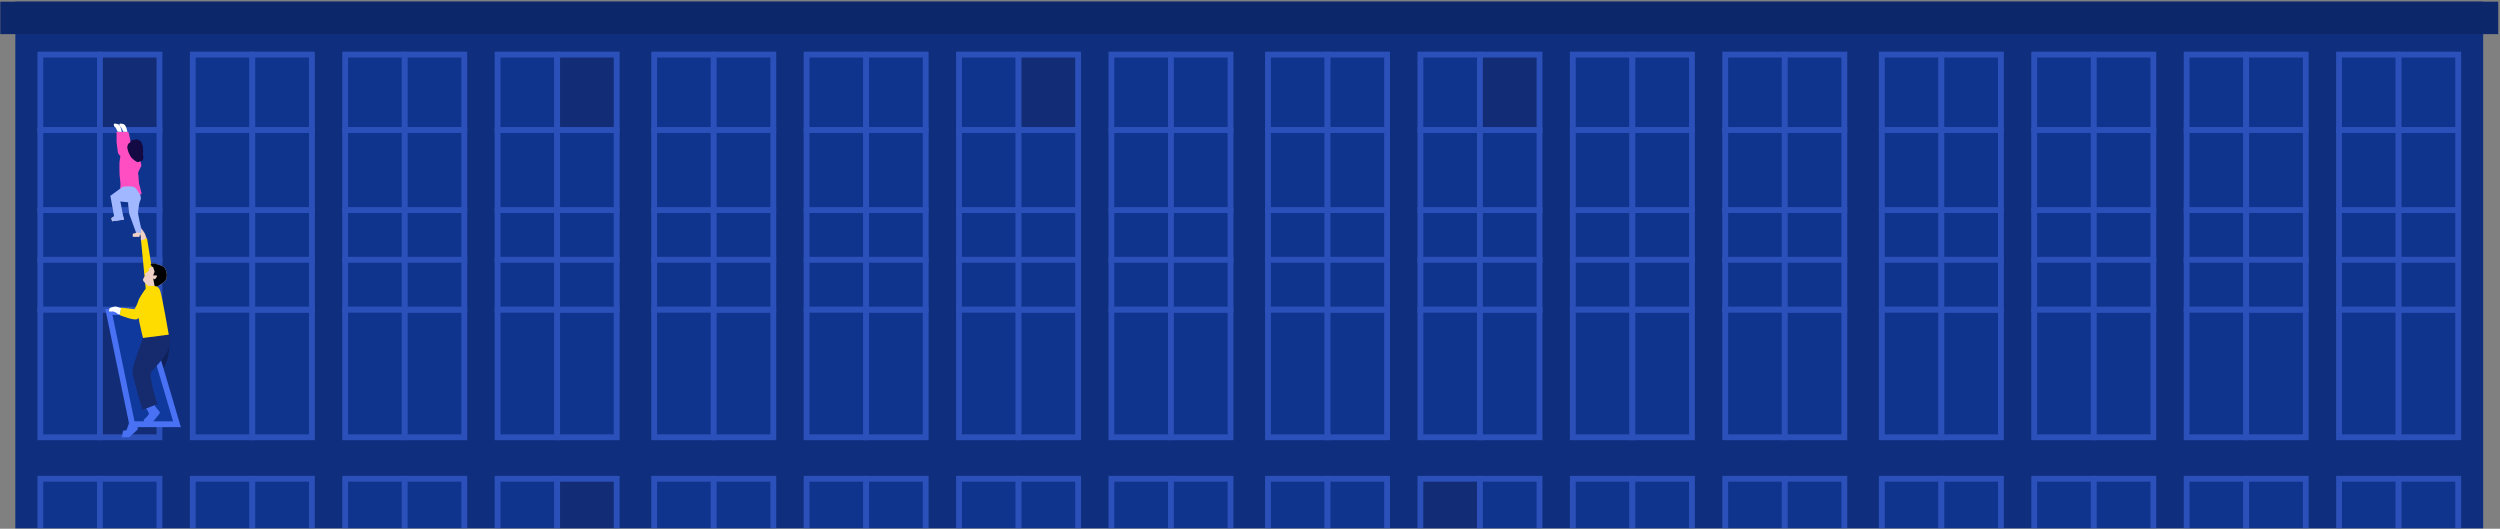 <svg width="1201" height="254" viewBox="0 0 1201 254" fill="none" xmlns="http://www.w3.org/2000/svg">
<rect x="0" y="0" width="1201" height="254" fill="#808080" stroke="none"/>
<g clip-path="url(#clip0_208_2363)">
<rect x="7.366" y="0.815" width="1185.55" height="265.437" fill="#0F2F7E"/>
<g opacity="0.5">
<rect width="28.609" height="23.913" transform="matrix(1 0 0 -1 19.388 124.818)" fill="#10399D" stroke="#4971F3" stroke-width="2.787"/>
<rect width="28.609" height="23.913" transform="matrix(1 0 0 -1 19.388 148.73)" fill="#10399D" stroke="#4971F3" stroke-width="2.787"/>
<rect width="28.609" height="61.25" transform="matrix(1 0 0 -1 19.388 210.057)" fill="#10399D" stroke="#4971F3" stroke-width="2.787"/>
<rect width="28.61" height="61.25" transform="matrix(1 0 0 -1 47.998 210.057)" fill="#162B6E" stroke="#4971F3" stroke-width="2.787"/>
<rect width="28.61" height="23.913" transform="matrix(1 0 0 -1 47.998 124.818)" fill="#10399D" stroke="#4971F3" stroke-width="2.787"/>
<rect width="28.61" height="23.913" transform="matrix(1 0 0 -1 47.998 148.73)" fill="#10399D" stroke="#4971F3" stroke-width="2.787"/>
<rect x="19.388" y="26.243" width="28.609" height="36.244" fill="#10399D" stroke="#4971F3" stroke-width="2.787"/>
<rect x="47.998" y="26.243" width="28.61" height="36.244" fill="#162B6E" stroke="#4971F3" stroke-width="2.787"/>
<rect x="19.388" y="62.487" width="28.609" height="38.418" fill="#10399D" stroke="#4971F3" stroke-width="2.787"/>
<rect x="47.998" y="62.487" width="28.61" height="38.418" fill="#10399D" stroke="#4971F3" stroke-width="2.787"/>
<rect width="28.609" height="23.913" transform="matrix(1 0 0 -1 92.607 124.818)" fill="#10399D" stroke="#4971F3" stroke-width="2.787"/>
<rect width="28.609" height="23.913" transform="matrix(1 0 0 -1 92.607 148.73)" fill="#10399D" stroke="#4971F3" stroke-width="2.787"/>
<rect width="28.609" height="61.25" transform="matrix(1 0 0 -1 92.607 210.057)" fill="#10399D" stroke="#4971F3" stroke-width="2.787"/>
<rect width="28.61" height="61.25" transform="matrix(1 0 0 -1 121.216 210.057)" fill="#10399D" stroke="#4971F3" stroke-width="2.787"/>
<rect width="28.61" height="23.913" transform="matrix(1 0 0 -1 121.216 124.818)" fill="#10399D" stroke="#4971F3" stroke-width="2.787"/>
<rect width="28.61" height="23.913" transform="matrix(1 0 0 -1 121.216 148.73)" fill="#10399D" stroke="#4971F3" stroke-width="2.787"/>
<rect x="92.607" y="26.243" width="28.609" height="36.244" fill="#10399D" stroke="#4971F3" stroke-width="2.787"/>
<rect x="121.216" y="26.243" width="28.61" height="36.244" fill="#10399D" stroke="#4971F3" stroke-width="2.787"/>
<rect x="92.607" y="62.487" width="28.609" height="38.418" fill="#10399D" stroke="#4971F3" stroke-width="2.787"/>
<rect x="121.216" y="62.487" width="28.61" height="38.418" fill="#10399D" stroke="#4971F3" stroke-width="2.787"/>
<rect width="28.609" height="23.913" transform="matrix(1 0 0 -1 165.826 124.818)" fill="#10399D" stroke="#4971F3" stroke-width="2.787"/>
<rect width="28.609" height="23.913" transform="matrix(1 0 0 -1 165.826 148.73)" fill="#10399D" stroke="#4971F3" stroke-width="2.787"/>
<rect width="28.609" height="61.25" transform="matrix(1 0 0 -1 165.826 210.057)" fill="#10399D" stroke="#4971F3" stroke-width="2.787"/>
<rect width="28.61" height="61.25" transform="matrix(1 0 0 -1 194.435 210.057)" fill="#10399D" stroke="#4971F3" stroke-width="2.787"/>
<rect width="28.61" height="23.913" transform="matrix(1 0 0 -1 194.435 124.818)" fill="#10399D" stroke="#4971F3" stroke-width="2.787"/>
<rect width="28.61" height="23.913" transform="matrix(1 0 0 -1 194.435 148.73)" fill="#10399D" stroke="#4971F3" stroke-width="2.787"/>
<rect x="165.826" y="26.243" width="28.609" height="36.244" fill="#10399D" stroke="#4971F3" stroke-width="2.787"/>
<rect x="194.435" y="26.243" width="28.61" height="36.244" fill="#10399D" stroke="#4971F3" stroke-width="2.787"/>
<rect x="165.826" y="62.487" width="28.609" height="38.418" fill="#10399D" stroke="#4971F3" stroke-width="2.787"/>
<rect x="194.435" y="62.487" width="28.61" height="38.418" fill="#10399D" stroke="#4971F3" stroke-width="2.787"/>
<rect width="28.609" height="23.913" transform="matrix(1 0 0 -1 239.045 124.818)" fill="#10399D" stroke="#4971F3" stroke-width="2.787"/>
<rect width="28.609" height="23.913" transform="matrix(1 0 0 -1 239.045 148.73)" fill="#10399D" stroke="#4971F3" stroke-width="2.787"/>
<rect width="28.609" height="61.25" transform="matrix(1 0 0 -1 239.045 210.057)" fill="#10399D" stroke="#4971F3" stroke-width="2.787"/>
<rect width="28.61" height="61.25" transform="matrix(1 0 0 -1 267.654 210.057)" fill="#10399D" stroke="#4971F3" stroke-width="2.787"/>
<rect width="28.61" height="23.913" transform="matrix(1 0 0 -1 267.655 124.818)" fill="#10399D" stroke="#4971F3" stroke-width="2.787"/>
<rect width="28.61" height="23.913" transform="matrix(1 0 0 -1 267.655 148.73)" fill="#10399D" stroke="#4971F3" stroke-width="2.787"/>
<rect x="239.045" y="26.243" width="28.609" height="36.244" fill="#10399D" stroke="#4971F3" stroke-width="2.787"/>
<rect x="267.655" y="26.243" width="28.61" height="36.244" fill="#162B6E" stroke="#4971F3" stroke-width="2.787"/>
<rect x="239.045" y="62.487" width="28.609" height="38.418" fill="#10399D" stroke="#4971F3" stroke-width="2.787"/>
<rect x="267.655" y="62.487" width="28.61" height="38.418" fill="#10399D" stroke="#4971F3" stroke-width="2.787"/>
<rect x="19.388" y="230.008" width="28.609" height="36.244" fill="#10399D" stroke="#4971F3" stroke-width="2.787"/>
<rect x="47.998" y="230.008" width="28.61" height="36.244" fill="#10399D" stroke="#4971F3" stroke-width="2.787"/>
<rect x="92.607" y="230.008" width="28.609" height="36.244" fill="#10399D" stroke="#4971F3" stroke-width="2.787"/>
<rect x="121.216" y="230.008" width="28.61" height="36.244" fill="#10399D" stroke="#4971F3" stroke-width="2.787"/>
<rect x="165.826" y="230.008" width="28.609" height="36.244" fill="#10399D" stroke="#4971F3" stroke-width="2.787"/>
<rect x="194.435" y="230.008" width="28.61" height="36.244" fill="#10399D" stroke="#4971F3" stroke-width="2.787"/>
<rect x="239.045" y="230.008" width="28.609" height="36.244" fill="#10399D" stroke="#4971F3" stroke-width="2.787"/>
<rect x="267.655" y="230.008" width="28.61" height="36.244" fill="#162B6E" stroke="#4971F3" stroke-width="2.787"/>
<rect width="28.609" height="23.913" transform="matrix(1 0 0 -1 314.265 124.818)" fill="#10399D" stroke="#4971F3" stroke-width="2.787"/>
<rect width="28.609" height="23.913" transform="matrix(1 0 0 -1 314.265 148.73)" fill="#10399D" stroke="#4971F3" stroke-width="2.787"/>
<rect width="28.609" height="61.25" transform="matrix(1 0 0 -1 314.265 210.057)" fill="#10399D" stroke="#4971F3" stroke-width="2.787"/>
<rect width="28.61" height="61.25" transform="matrix(1 0 0 -1 342.874 210.057)" fill="#10399D" stroke="#4971F3" stroke-width="2.787"/>
<rect width="28.61" height="23.913" transform="matrix(1 0 0 -1 342.875 124.818)" fill="#10399D" stroke="#4971F3" stroke-width="2.787"/>
<rect width="28.61" height="23.913" transform="matrix(1 0 0 -1 342.875 148.73)" fill="#10399D" stroke="#4971F3" stroke-width="2.787"/>
<rect x="314.265" y="26.243" width="28.609" height="36.244" fill="#10399D" stroke="#4971F3" stroke-width="2.787"/>
<rect x="342.875" y="26.243" width="28.61" height="36.244" fill="#10399D" stroke="#4971F3" stroke-width="2.787"/>
<rect x="314.265" y="62.487" width="28.609" height="38.418" fill="#10399D" stroke="#4971F3" stroke-width="2.787"/>
<rect x="342.875" y="62.487" width="28.61" height="38.418" fill="#10399D" stroke="#4971F3" stroke-width="2.787"/>
<rect width="28.609" height="23.913" transform="matrix(1 0 0 -1 387.484 124.818)" fill="#10399D" stroke="#4971F3" stroke-width="2.787"/>
<rect width="28.609" height="23.913" transform="matrix(1 0 0 -1 387.484 148.73)" fill="#10399D" stroke="#4971F3" stroke-width="2.787"/>
<rect width="28.609" height="61.25" transform="matrix(1 0 0 -1 387.484 210.057)" fill="#10399D" stroke="#4971F3" stroke-width="2.787"/>
<rect width="28.61" height="61.25" transform="matrix(1 0 0 -1 416.092 210.057)" fill="#10399D" stroke="#4971F3" stroke-width="2.787"/>
<rect width="28.61" height="23.913" transform="matrix(1 0 0 -1 416.093 124.818)" fill="#10399D" stroke="#4971F3" stroke-width="2.787"/>
<rect width="28.61" height="23.913" transform="matrix(1 0 0 -1 416.093 148.73)" fill="#10399D" stroke="#4971F3" stroke-width="2.787"/>
<rect x="387.484" y="26.243" width="28.609" height="36.244" fill="#10399D" stroke="#4971F3" stroke-width="2.787"/>
<rect x="416.093" y="26.243" width="28.61" height="36.244" fill="#10399D" stroke="#4971F3" stroke-width="2.787"/>
<rect x="387.484" y="62.487" width="28.609" height="38.418" fill="#10399D" stroke="#4971F3" stroke-width="2.787"/>
<rect x="416.093" y="62.487" width="28.61" height="38.418" fill="#10399D" stroke="#4971F3" stroke-width="2.787"/>
<rect width="28.609" height="23.913" transform="matrix(1 0 0 -1 460.704 124.818)" fill="#10399D" stroke="#4971F3" stroke-width="2.787"/>
<rect width="28.609" height="23.913" transform="matrix(1 0 0 -1 460.704 148.73)" fill="#10399D" stroke="#4971F3" stroke-width="2.787"/>
<rect width="28.609" height="61.25" transform="matrix(1 0 0 -1 460.704 210.057)" fill="#10399D" stroke="#4971F3" stroke-width="2.787"/>
<rect width="28.61" height="61.25" transform="matrix(1 0 0 -1 489.313 210.057)" fill="#10399D" stroke="#4971F3" stroke-width="2.787"/>
<rect width="28.61" height="23.913" transform="matrix(1 0 0 -1 489.313 124.818)" fill="#10399D" stroke="#4971F3" stroke-width="2.787"/>
<rect width="28.61" height="23.913" transform="matrix(1 0 0 -1 489.313 148.73)" fill="#10399D" stroke="#4971F3" stroke-width="2.787"/>
<rect x="460.704" y="26.243" width="28.609" height="36.244" fill="#10399D" stroke="#4971F3" stroke-width="2.787"/>
<rect x="489.313" y="26.243" width="28.61" height="36.244" fill="#162B6E" stroke="#4971F3" stroke-width="2.787"/>
<rect x="460.704" y="62.487" width="28.609" height="38.418" fill="#10399D" stroke="#4971F3" stroke-width="2.787"/>
<rect x="489.313" y="62.487" width="28.61" height="38.418" fill="#10399D" stroke="#4971F3" stroke-width="2.787"/>
<rect width="28.609" height="23.913" transform="matrix(1 0 0 -1 533.922 124.818)" fill="#10399D" stroke="#4971F3" stroke-width="2.787"/>
<rect width="28.609" height="23.913" transform="matrix(1 0 0 -1 533.922 148.73)" fill="#10399D" stroke="#4971F3" stroke-width="2.787"/>
<rect width="28.609" height="61.25" transform="matrix(1 0 0 -1 533.922 210.057)" fill="#10399D" stroke="#4971F3" stroke-width="2.787"/>
<rect width="28.61" height="61.25" transform="matrix(1 0 0 -1 562.532 210.057)" fill="#10399D" stroke="#4971F3" stroke-width="2.787"/>
<rect width="28.61" height="23.913" transform="matrix(1 0 0 -1 562.532 124.818)" fill="#10399D" stroke="#4971F3" stroke-width="2.787"/>
<rect width="28.61" height="23.913" transform="matrix(1 0 0 -1 562.532 148.73)" fill="#10399D" stroke="#4971F3" stroke-width="2.787"/>
<rect x="533.922" y="26.243" width="28.609" height="36.244" fill="#10399D" stroke="#4971F3" stroke-width="2.787"/>
<rect x="562.532" y="26.243" width="28.61" height="36.244" fill="#10399D" stroke="#4971F3" stroke-width="2.787"/>
<rect x="533.922" y="62.487" width="28.609" height="38.418" fill="#10399D" stroke="#4971F3" stroke-width="2.787"/>
<rect x="562.532" y="62.487" width="28.61" height="38.418" fill="#10399D" stroke="#4971F3" stroke-width="2.787"/>
<rect x="314.265" y="230.008" width="28.609" height="36.244" fill="#10399D" stroke="#4971F3" stroke-width="2.787"/>
<rect x="342.875" y="230.008" width="28.61" height="36.244" fill="#10399D" stroke="#4971F3" stroke-width="2.787"/>
<rect x="387.484" y="230.008" width="28.609" height="36.244" fill="#10399D" stroke="#4971F3" stroke-width="2.787"/>
<rect x="416.093" y="230.008" width="28.61" height="36.244" fill="#10399D" stroke="#4971F3" stroke-width="2.787"/>
<rect x="460.704" y="230.008" width="28.609" height="36.244" fill="#10399D" stroke="#4971F3" stroke-width="2.787"/>
<rect x="489.313" y="230.008" width="28.61" height="36.244" fill="#10399D" stroke="#4971F3" stroke-width="2.787"/>
<rect x="533.922" y="230.008" width="28.609" height="36.244" fill="#10399D" stroke="#4971F3" stroke-width="2.787"/>
<rect x="562.532" y="230.008" width="28.61" height="36.244" fill="#10399D" stroke="#4971F3" stroke-width="2.787"/>
<rect width="28.609" height="23.913" transform="matrix(1 0 0 -1 609.142 124.818)" fill="#10399D" stroke="#4971F3" stroke-width="2.787"/>
<rect width="28.609" height="23.913" transform="matrix(1 0 0 -1 609.142 148.73)" fill="#10399D" stroke="#4971F3" stroke-width="2.787"/>
<rect width="28.609" height="61.25" transform="matrix(1 0 0 -1 609.142 210.057)" fill="#10399D" stroke="#4971F3" stroke-width="2.787"/>
<rect width="28.61" height="61.25" transform="matrix(1 0 0 -1 637.751 210.057)" fill="#10399D" stroke="#4971F3" stroke-width="2.787"/>
<rect width="28.61" height="23.913" transform="matrix(1 0 0 -1 637.751 124.818)" fill="#10399D" stroke="#4971F3" stroke-width="2.787"/>
<rect width="28.61" height="23.913" transform="matrix(1 0 0 -1 637.751 148.73)" fill="#10399D" stroke="#4971F3" stroke-width="2.787"/>
<rect x="609.142" y="26.243" width="28.609" height="36.244" fill="#10399D" stroke="#4971F3" stroke-width="2.787"/>
<rect x="637.751" y="26.243" width="28.61" height="36.244" fill="#10399D" stroke="#4971F3" stroke-width="2.787"/>
<rect x="609.142" y="62.487" width="28.609" height="38.418" fill="#10399D" stroke="#4971F3" stroke-width="2.787"/>
<rect x="637.751" y="62.487" width="28.61" height="38.418" fill="#10399D" stroke="#4971F3" stroke-width="2.787"/>
<rect width="28.609" height="23.913" transform="matrix(1 0 0 -1 682.361 124.818)" fill="#10399D" stroke="#4971F3" stroke-width="2.787"/>
<rect width="28.609" height="23.913" transform="matrix(1 0 0 -1 682.361 148.73)" fill="#10399D" stroke="#4971F3" stroke-width="2.787"/>
<rect width="28.609" height="61.25" transform="matrix(1 0 0 -1 682.361 210.057)" fill="#10399D" stroke="#4971F3" stroke-width="2.787"/>
<rect width="28.61" height="61.25" transform="matrix(1 0 0 -1 710.97 210.057)" fill="#10399D" stroke="#4971F3" stroke-width="2.787"/>
<rect width="28.61" height="23.913" transform="matrix(1 0 0 -1 710.97 124.818)" fill="#10399D" stroke="#4971F3" stroke-width="2.787"/>
<rect width="28.61" height="23.913" transform="matrix(1 0 0 -1 710.97 148.73)" fill="#10399D" stroke="#4971F3" stroke-width="2.787"/>
<rect x="682.361" y="26.243" width="28.609" height="36.244" fill="#10399D" stroke="#4971F3" stroke-width="2.787"/>
<rect x="710.97" y="26.243" width="28.61" height="36.244" fill="#162B6E" stroke="#4971F3" stroke-width="2.787"/>
<rect x="682.361" y="62.487" width="28.609" height="38.418" fill="#10399D" stroke="#4971F3" stroke-width="2.787"/>
<rect x="710.97" y="62.487" width="28.61" height="38.418" fill="#10399D" stroke="#4971F3" stroke-width="2.787"/>
<rect width="28.609" height="23.913" transform="matrix(1 0 0 -1 755.58 124.818)" fill="#10399D" stroke="#4971F3" stroke-width="2.787"/>
<rect width="28.609" height="23.913" transform="matrix(1 0 0 -1 755.58 148.73)" fill="#10399D" stroke="#4971F3" stroke-width="2.787"/>
<rect width="28.609" height="61.25" transform="matrix(1 0 0 -1 755.58 210.057)" fill="#10399D" stroke="#4971F3" stroke-width="2.787"/>
<rect width="28.61" height="61.25" transform="matrix(1 0 0 -1 784.189 210.057)" fill="#10399D" stroke="#4971F3" stroke-width="2.787"/>
<rect width="28.61" height="23.913" transform="matrix(1 0 0 -1 784.189 124.818)" fill="#10399D" stroke="#4971F3" stroke-width="2.787"/>
<rect width="28.61" height="23.913" transform="matrix(1 0 0 -1 784.189 148.73)" fill="#10399D" stroke="#4971F3" stroke-width="2.787"/>
<rect x="755.58" y="26.243" width="28.609" height="36.244" fill="#10399D" stroke="#4971F3" stroke-width="2.787"/>
<rect x="784.189" y="26.243" width="28.61" height="36.244" fill="#10399D" stroke="#4971F3" stroke-width="2.787"/>
<rect x="755.58" y="62.487" width="28.609" height="38.418" fill="#10399D" stroke="#4971F3" stroke-width="2.787"/>
<rect x="784.189" y="62.487" width="28.61" height="38.418" fill="#10399D" stroke="#4971F3" stroke-width="2.787"/>
<rect width="28.609" height="23.913" transform="matrix(1 0 0 -1 828.799 124.818)" fill="#10399D" stroke="#4971F3" stroke-width="2.787"/>
<rect width="28.609" height="23.913" transform="matrix(1 0 0 -1 828.799 148.73)" fill="#10399D" stroke="#4971F3" stroke-width="2.787"/>
<rect width="28.609" height="61.25" transform="matrix(1 0 0 -1 828.799 210.057)" fill="#10399D" stroke="#4971F3" stroke-width="2.787"/>
<rect width="28.61" height="61.25" transform="matrix(1 0 0 -1 857.408 210.057)" fill="#10399D" stroke="#4971F3" stroke-width="2.787"/>
<rect width="28.61" height="23.913" transform="matrix(1 0 0 -1 857.409 124.818)" fill="#10399D" stroke="#4971F3" stroke-width="2.787"/>
<rect width="28.61" height="23.913" transform="matrix(1 0 0 -1 857.409 148.73)" fill="#10399D" stroke="#4971F3" stroke-width="2.787"/>
<rect x="828.799" y="26.243" width="28.609" height="36.244" fill="#10399D" stroke="#4971F3" stroke-width="2.787"/>
<rect x="857.409" y="26.243" width="28.61" height="36.244" fill="#10399D" stroke="#4971F3" stroke-width="2.787"/>
<rect x="828.799" y="62.487" width="28.609" height="38.418" fill="#10399D" stroke="#4971F3" stroke-width="2.787"/>
<rect x="857.409" y="62.487" width="28.61" height="38.418" fill="#10399D" stroke="#4971F3" stroke-width="2.787"/>
<rect x="609.142" y="230.008" width="28.609" height="36.244" fill="#10399D" stroke="#4971F3" stroke-width="2.787"/>
<rect x="637.751" y="230.008" width="28.61" height="36.244" fill="#10399D" stroke="#4971F3" stroke-width="2.787"/>
<rect x="682.361" y="230.008" width="28.609" height="36.244" fill="#162B6E" stroke="#4971F3" stroke-width="2.787"/>
<rect x="710.97" y="230.008" width="28.61" height="36.244" fill="#10399D" stroke="#4971F3" stroke-width="2.787"/>
<rect x="755.58" y="230.008" width="28.609" height="36.244" fill="#10399D" stroke="#4971F3" stroke-width="2.787"/>
<rect x="784.189" y="230.008" width="28.61" height="36.244" fill="#10399D" stroke="#4971F3" stroke-width="2.787"/>
<rect x="828.799" y="230.008" width="28.609" height="36.244" fill="#10399D" stroke="#4971F3" stroke-width="2.787"/>
<rect x="857.409" y="230.008" width="28.61" height="36.244" fill="#10399D" stroke="#4971F3" stroke-width="2.787"/>
<rect width="28.609" height="23.913" transform="matrix(1 0 0 -1 904.019 124.818)" fill="#10399D" stroke="#4971F3" stroke-width="2.787"/>
<rect width="28.609" height="23.913" transform="matrix(1 0 0 -1 904.019 148.73)" fill="#10399D" stroke="#4971F3" stroke-width="2.787"/>
<rect width="28.609" height="61.25" transform="matrix(1 0 0 -1 904.019 210.057)" fill="#10399D" stroke="#4971F3" stroke-width="2.787"/>
<rect width="28.61" height="61.25" transform="matrix(1 0 0 -1 932.627 210.057)" fill="#10399D" stroke="#4971F3" stroke-width="2.787"/>
<rect width="28.61" height="23.913" transform="matrix(1 0 0 -1 932.628 124.818)" fill="#10399D" stroke="#4971F3" stroke-width="2.787"/>
<rect width="28.61" height="23.913" transform="matrix(1 0 0 -1 932.628 148.73)" fill="#10399D" stroke="#4971F3" stroke-width="2.787"/>
<rect x="904.019" y="26.243" width="28.609" height="36.244" fill="#10399D" stroke="#4971F3" stroke-width="2.787"/>
<rect x="932.628" y="26.243" width="28.61" height="36.244" fill="#10399D" stroke="#4971F3" stroke-width="2.787"/>
<rect x="904.019" y="62.487" width="28.609" height="38.418" fill="#10399D" stroke="#4971F3" stroke-width="2.787"/>
<rect x="932.628" y="62.487" width="28.61" height="38.418" fill="#10399D" stroke="#4971F3" stroke-width="2.787"/>
<rect width="28.609" height="23.913" transform="matrix(1 0 0 -1 977.238 124.818)" fill="#10399D" stroke="#4971F3" stroke-width="2.787"/>
<rect width="28.609" height="23.913" transform="matrix(1 0 0 -1 977.238 148.73)" fill="#10399D" stroke="#4971F3" stroke-width="2.787"/>
<rect width="28.609" height="61.25" transform="matrix(1 0 0 -1 977.238 210.057)" fill="#10399D" stroke="#4971F3" stroke-width="2.787"/>
<rect width="28.61" height="61.25" transform="matrix(1 0 0 -1 1005.85 210.057)" fill="#10399D" stroke="#4971F3" stroke-width="2.787"/>
<rect width="28.61" height="23.913" transform="matrix(1 0 0 -1 1005.85 124.818)" fill="#10399D" stroke="#4971F3" stroke-width="2.787"/>
<rect width="28.61" height="23.913" transform="matrix(1 0 0 -1 1005.85 148.73)" fill="#10399D" stroke="#4971F3" stroke-width="2.787"/>
<rect x="977.238" y="26.243" width="28.609" height="36.244" fill="#10399D" stroke="#4971F3" stroke-width="2.787"/>
<rect x="1005.85" y="26.243" width="28.61" height="36.244" fill="#10399D" stroke="#4971F3" stroke-width="2.787"/>
<rect x="977.238" y="62.487" width="28.609" height="38.418" fill="#10399D" stroke="#4971F3" stroke-width="2.787"/>
<rect x="1005.85" y="62.487" width="28.61" height="38.418" fill="#10399D" stroke="#4971F3" stroke-width="2.787"/>
<rect width="28.609" height="23.913" transform="matrix(1 0 0 -1 1050.46 124.818)" fill="#10399D" stroke="#4971F3" stroke-width="2.787"/>
<rect width="28.609" height="23.913" transform="matrix(1 0 0 -1 1050.46 148.73)" fill="#10399D" stroke="#4971F3" stroke-width="2.787"/>
<rect width="28.609" height="61.25" transform="matrix(1 0 0 -1 1050.46 210.057)" fill="#10399D" stroke="#4971F3" stroke-width="2.787"/>
<rect width="28.61" height="61.25" transform="matrix(1 0 0 -1 1079.07 210.057)" fill="#10399D" stroke="#4971F3" stroke-width="2.787"/>
<rect width="28.61" height="23.913" transform="matrix(1 0 0 -1 1079.07 124.818)" fill="#10399D" stroke="#4971F3" stroke-width="2.787"/>
<rect width="28.61" height="23.913" transform="matrix(1 0 0 -1 1079.07 148.73)" fill="#10399D" stroke="#4971F3" stroke-width="2.787"/>
<rect x="1050.46" y="26.243" width="28.609" height="36.244" fill="#10399D" stroke="#4971F3" stroke-width="2.787"/>
<rect x="1079.07" y="26.243" width="28.61" height="36.244" fill="#10399D" stroke="#4971F3" stroke-width="2.787"/>
<rect x="1050.46" y="62.487" width="28.609" height="38.418" fill="#10399D" stroke="#4971F3" stroke-width="2.787"/>
<rect x="1079.07" y="62.487" width="28.61" height="38.418" fill="#10399D" stroke="#4971F3" stroke-width="2.787"/>
<rect width="28.609" height="23.913" transform="matrix(1 0 0 -1 1123.68 124.818)" fill="#10399D" stroke="#4971F3" stroke-width="2.787"/>
<rect width="28.609" height="23.913" transform="matrix(1 0 0 -1 1123.68 148.73)" fill="#10399D" stroke="#4971F3" stroke-width="2.787"/>
<rect width="28.609" height="61.25" transform="matrix(1 0 0 -1 1123.68 210.057)" fill="#10399D" stroke="#4971F3" stroke-width="2.787"/>
<rect width="28.61" height="61.25" transform="matrix(1 0 0 -1 1152.29 210.057)" fill="#10399D" stroke="#4971F3" stroke-width="2.787"/>
<rect width="28.61" height="23.913" transform="matrix(1 0 0 -1 1152.29 124.818)" fill="#10399D" stroke="#4971F3" stroke-width="2.787"/>
<rect width="28.61" height="23.913" transform="matrix(1 0 0 -1 1152.29 148.73)" fill="#10399D" stroke="#4971F3" stroke-width="2.787"/>
<rect x="1123.68" y="26.243" width="28.609" height="36.244" fill="#10399D" stroke="#4971F3" stroke-width="2.787"/>
<rect x="1152.29" y="26.243" width="28.61" height="36.244" fill="#10399D" stroke="#4971F3" stroke-width="2.787"/>
<rect x="1123.68" y="62.487" width="28.609" height="38.418" fill="#10399D" stroke="#4971F3" stroke-width="2.787"/>
<rect x="1152.29" y="62.487" width="28.61" height="38.418" fill="#10399D" stroke="#4971F3" stroke-width="2.787"/>
<rect x="904.019" y="230.008" width="28.609" height="36.244" fill="#10399D" stroke="#4971F3" stroke-width="2.787"/>
<rect x="932.628" y="230.008" width="28.61" height="36.244" fill="#10399D" stroke="#4971F3" stroke-width="2.787"/>
<rect x="977.238" y="230.008" width="28.609" height="36.244" fill="#10399D" stroke="#4971F3" stroke-width="2.787"/>
<rect x="1005.85" y="230.008" width="28.61" height="36.244" fill="#10399D" stroke="#4971F3" stroke-width="2.787"/>
<rect x="1050.46" y="230.008" width="28.609" height="36.244" fill="#10399D" stroke="#4971F3" stroke-width="2.787"/>
<rect x="1079.07" y="230.008" width="28.61" height="36.244" fill="#10399D" stroke="#4971F3" stroke-width="2.787"/>
<rect x="1123.68" y="230.008" width="28.609" height="36.244" fill="#10399D" stroke="#4971F3" stroke-width="2.787"/>
<rect x="1152.29" y="230.008" width="28.61" height="36.244" fill="#10399D" stroke="#4971F3" stroke-width="2.787"/>
</g>
<path d="M62.249 201.935L66.395 203.018L66.081 206.398L62.091 210.057H58.567L59.099 206.93L60.745 206.691L61.815 203.78L62.249 201.935Z" fill="#4971F3"/>
<path d="M79.455 160.371C79.538 160.377 79.351 162.226 80.676 160.722C82.405 161.996 81.428 176.687 76.189 179.208C72.695 180.893 71.801 182.565 71.801 182.565L67.113 203.038L61.262 201.51L64.191 181.655L73.563 162.354" fill="#102159"/>
<path d="M52.317 149.859H69.07L85.015 203.796H63.477L52.317 149.859Z" fill="#10399D" stroke="#4971F3" stroke-width="2.787"/>
<path d="M58.246 148.001C58.246 148.001 56.425 147.475 55.752 147.292C55.078 147.11 52.581 148.001 52.581 148.001C52.581 148.001 52.763 148.327 52.581 148.573C52.398 148.818 52.093 149.488 52.581 149.611C53.068 149.733 54.411 149.611 54.411 149.611L55.632 150.119L56.972 151.073H57.582L58.246 148.004V148.001Z" fill="white"/>
<path d="M59.013 103.554L54.735 104.029L53.396 104.807L53.828 106.319L59.575 105.498L59.013 103.554Z" fill="#EED0C4"/>
<path fill-rule="evenodd" clip-rule="evenodd" d="M57.804 75.141C57.804 75.141 58.803 72.547 59.7 72.05C60.598 71.554 63.787 72.35 64.086 72.05C64.385 71.751 67.137 74.127 67.176 75.841C67.215 77.555 68.223 79.033 67.798 79.93C67.374 80.828 66.081 82.721 66.38 83.72C66.68 84.719 66.578 87.708 66.877 88.507C67.176 89.305 67.798 92.195 67.798 92.195C67.798 92.195 68.519 93.158 67.287 93.574C66.054 93.99 66.048 94.226 64.185 94.19C62.321 94.154 60.694 93.359 60.395 93.574C60.095 93.79 60.395 95.187 59.297 93.691C58.199 92.195 57.9 91.456 57.801 90.58C57.702 89.703 58.001 89.503 57.801 87.31C57.6 85.117 57.403 84.519 57.403 82.524C57.403 80.528 57.304 78.716 57.403 77.878C57.502 77.04 57.801 75.144 57.801 75.144L57.804 75.141Z" fill="#FF4DC2"/>
<path fill-rule="evenodd" clip-rule="evenodd" d="M59.201 64.171L60.721 71.88L61.525 75.039C61.525 75.039 61.525 76.035 60.361 76.137C59.198 76.239 56.706 74.441 56.604 73.047C56.502 71.653 56.006 69.059 56.006 68.26V63.372H58.764L59.195 64.171H59.201Z" fill="#FF4DC2"/>
<path fill-rule="evenodd" clip-rule="evenodd" d="M61.959 64.171L63.478 71.88L64.283 75.039C64.283 75.039 64.283 76.035 63.12 76.137C61.956 76.239 59.464 74.441 59.362 73.047C59.261 71.653 58.764 69.059 58.764 68.26V63.372H61.522L61.953 64.171H61.959Z" fill="#FF4DC2"/>
<path d="M54.845 60.68C54.845 60.68 54.447 59.549 54.845 59.417C55.243 59.286 56.604 59.549 56.883 59.735C58.004 60.482 58.327 62.627 58.327 62.627L58.525 63.363L56.562 63.27C55.824 61.861 55.611 61.09 54.845 60.683V60.68Z" fill="white"/>
<path d="M57.538 60.68C57.538 60.68 57.14 59.549 57.538 59.417C57.936 59.286 59.297 59.549 59.575 59.735C60.697 60.482 61.02 62.627 61.02 62.627L61.217 63.363L59.255 63.27C58.516 61.861 58.303 61.09 57.538 60.683V60.68Z" fill="white"/>
<path d="M65.148 111.936L63.784 112.301V113.165C63.784 113.165 63.652 113.764 64.017 113.797C64.382 113.829 66.91 113.803 66.91 113.803L67.616 111.529L66.578 110.341L65.148 111.936V111.936Z" fill="#EED0C4"/>
<path d="M61.16 70.453C61.16 70.453 61.361 69.056 62.025 68.79C62.689 68.524 62.755 67.725 63.021 67.527C63.287 67.33 64.31 67.129 64.663 67.129C65.016 67.129 65.618 66.663 66.38 67.129C67.143 67.596 67.741 67.794 67.975 68.392C68.208 68.99 68.672 70.453 68.741 70.851C68.809 71.249 68.609 71.318 68.741 72.113C68.872 72.909 68.57 73.908 68.756 74.638C68.941 75.368 69.01 75.966 68.776 76.301C68.543 76.636 69.189 76.966 67.801 77.366C66.413 77.767 66.294 78.031 65.722 77.764C65.151 77.498 63.688 76.301 63.488 76.101C63.287 75.901 62.824 75.437 62.491 74.773C62.159 74.109 62.159 74.109 61.827 73.376C61.495 72.643 61.163 71.048 61.163 71.048V70.45L61.16 70.453Z" fill="#130A43"/>
<path d="M81.577 160.199C81.577 160.199 81.009 160.21 81.577 163.554C82.475 168.84 75.095 175.72 72.701 178.61C71.173 180.456 75.594 194.166 75.594 194.166L68.415 196.957C68.415 196.957 63.631 181.102 63.628 178.359C63.625 175.616 68.714 162.354 68.714 162.354L79.8 158.551L81.577 160.199Z" fill="#162B6E"/>
<path d="M74.308 194.668C74.308 194.668 74.622 195.321 75.145 196.012C75.831 196.921 76.946 197.893 76.836 198.288C76.635 198.985 72.641 203.541 72.641 203.541L68.923 203.481L69.147 201.546C69.147 201.546 71.125 199.787 71.463 199.072C71.801 198.357 70.213 196.26 70.213 196.26L74.311 194.665L74.308 194.668Z" fill="#4971F3"/>
<path d="M67.714 115.092L70.607 114.395L74.643 139.128L70.191 140.72L67.714 115.092Z" fill="#FFDC00"/>
<path d="M70.431 114.497C70.431 114.497 69.892 112.965 69.686 112.406C69.48 111.846 67.799 109.567 67.799 109.567C67.799 109.567 67.834 110.994 67.574 110.988C67.314 110.982 65.573 111.161 65.728 111.562C65.884 111.963 67.404 112.624 67.404 112.624L67.655 113.728V115.137L67.957 115.562L70.428 114.5L70.431 114.497Z" fill="#EED0C4"/>
<path d="M70.467 130.889C70.317 130.838 69.636 131.627 69.636 131.627L69.931 132.344C69.931 132.344 68.711 133.69 68.66 134.438C68.609 135.186 71.053 137.28 71.053 137.28L75.142 137.761C75.142 137.761 78.882 136.032 79.779 134.19C80.677 132.347 79.83 129.304 78.732 128.305C77.634 127.306 73.569 126.46 73.569 126.46L72.252 127.109L73 127.907L71.355 129.155L71.621 129.804L70.732 130.682L70.467 130.889Z" fill="#EED0C4"/>
<path fill-rule="evenodd" clip-rule="evenodd" d="M73.569 128.319L74.268 130.502L73.569 132.348H74.485C74.717 132.265 75.216 132.171 75.359 132.454C75.538 132.809 74.71 134.15 74.268 134.133C73.915 134.12 73.668 133.802 73.588 133.644C73.665 134.075 73.736 134.493 73.803 134.889C74.014 136.127 74.188 137.147 74.37 137.67L75.142 137.761C75.142 137.761 78.882 136.032 79.779 134.19C80.677 132.347 79.83 129.304 78.732 128.305C77.634 127.306 73.569 126.46 73.569 126.46L72.252 127.109L73 127.907L72.85 128.021L73.569 128.319Z" fill="black"/>
<path d="M72.303 137.361C74.795 137.361 75.992 137.361 76.889 139.52C77.787 141.68 81.077 160.76 81.077 160.76L68.714 162.354C68.714 162.354 65.297 149.59 66.222 146.401C67.146 143.212 69.811 137.361 72.303 137.361V137.361Z" fill="#FFDC00"/>
<path d="M57.544 151.388C57.544 151.388 64.325 154.179 65.92 153.281C67.514 152.384 72.202 147.696 73.198 145.704C74.194 143.711 74.595 138.225 72.8 137.426C71.005 136.628 66.718 143.209 66.419 144.606C66.12 146.003 64.618 148.555 64.618 148.555L58.145 147.795L57.547 151.385L57.544 151.388Z" fill="#FFDC00"/>
<path d="M57.804 96.778L59.5 105.453L53.915 106.252V104.556L54.812 103.859L53.017 94.086L59 89.697C59 89.697 62.09 89.299 63.885 89.697C65.68 90.095 67.026 92.787 66.054 93.984C65.082 95.181 63.787 97.074 62.689 97.176C61.591 97.278 57.804 96.778 57.804 96.778V96.778Z" fill="#A1B7FF"/>
<path d="M66.054 91.642C66.054 91.642 68.373 94.286 67.475 96.081C66.578 97.876 66.56 100.867 66.32 101.666C66.081 102.465 67.801 109.57 67.801 109.57V111.939L65.333 111.676L62.093 102.764L61.528 97.888C61.743 94.828 62.414 92.114 66.057 91.642H66.054Z" fill="#A1B7FF"/>
<rect x="0.142" y="0.651" width="1200" height="15.753" fill="#0C276A"/>
</g>
<defs>
<clipPath id="clip0_208_2363">
<rect width="1200" height="253" fill="white" transform="translate(0.142 0.815)"/>
</clipPath>
</defs>
</svg>
